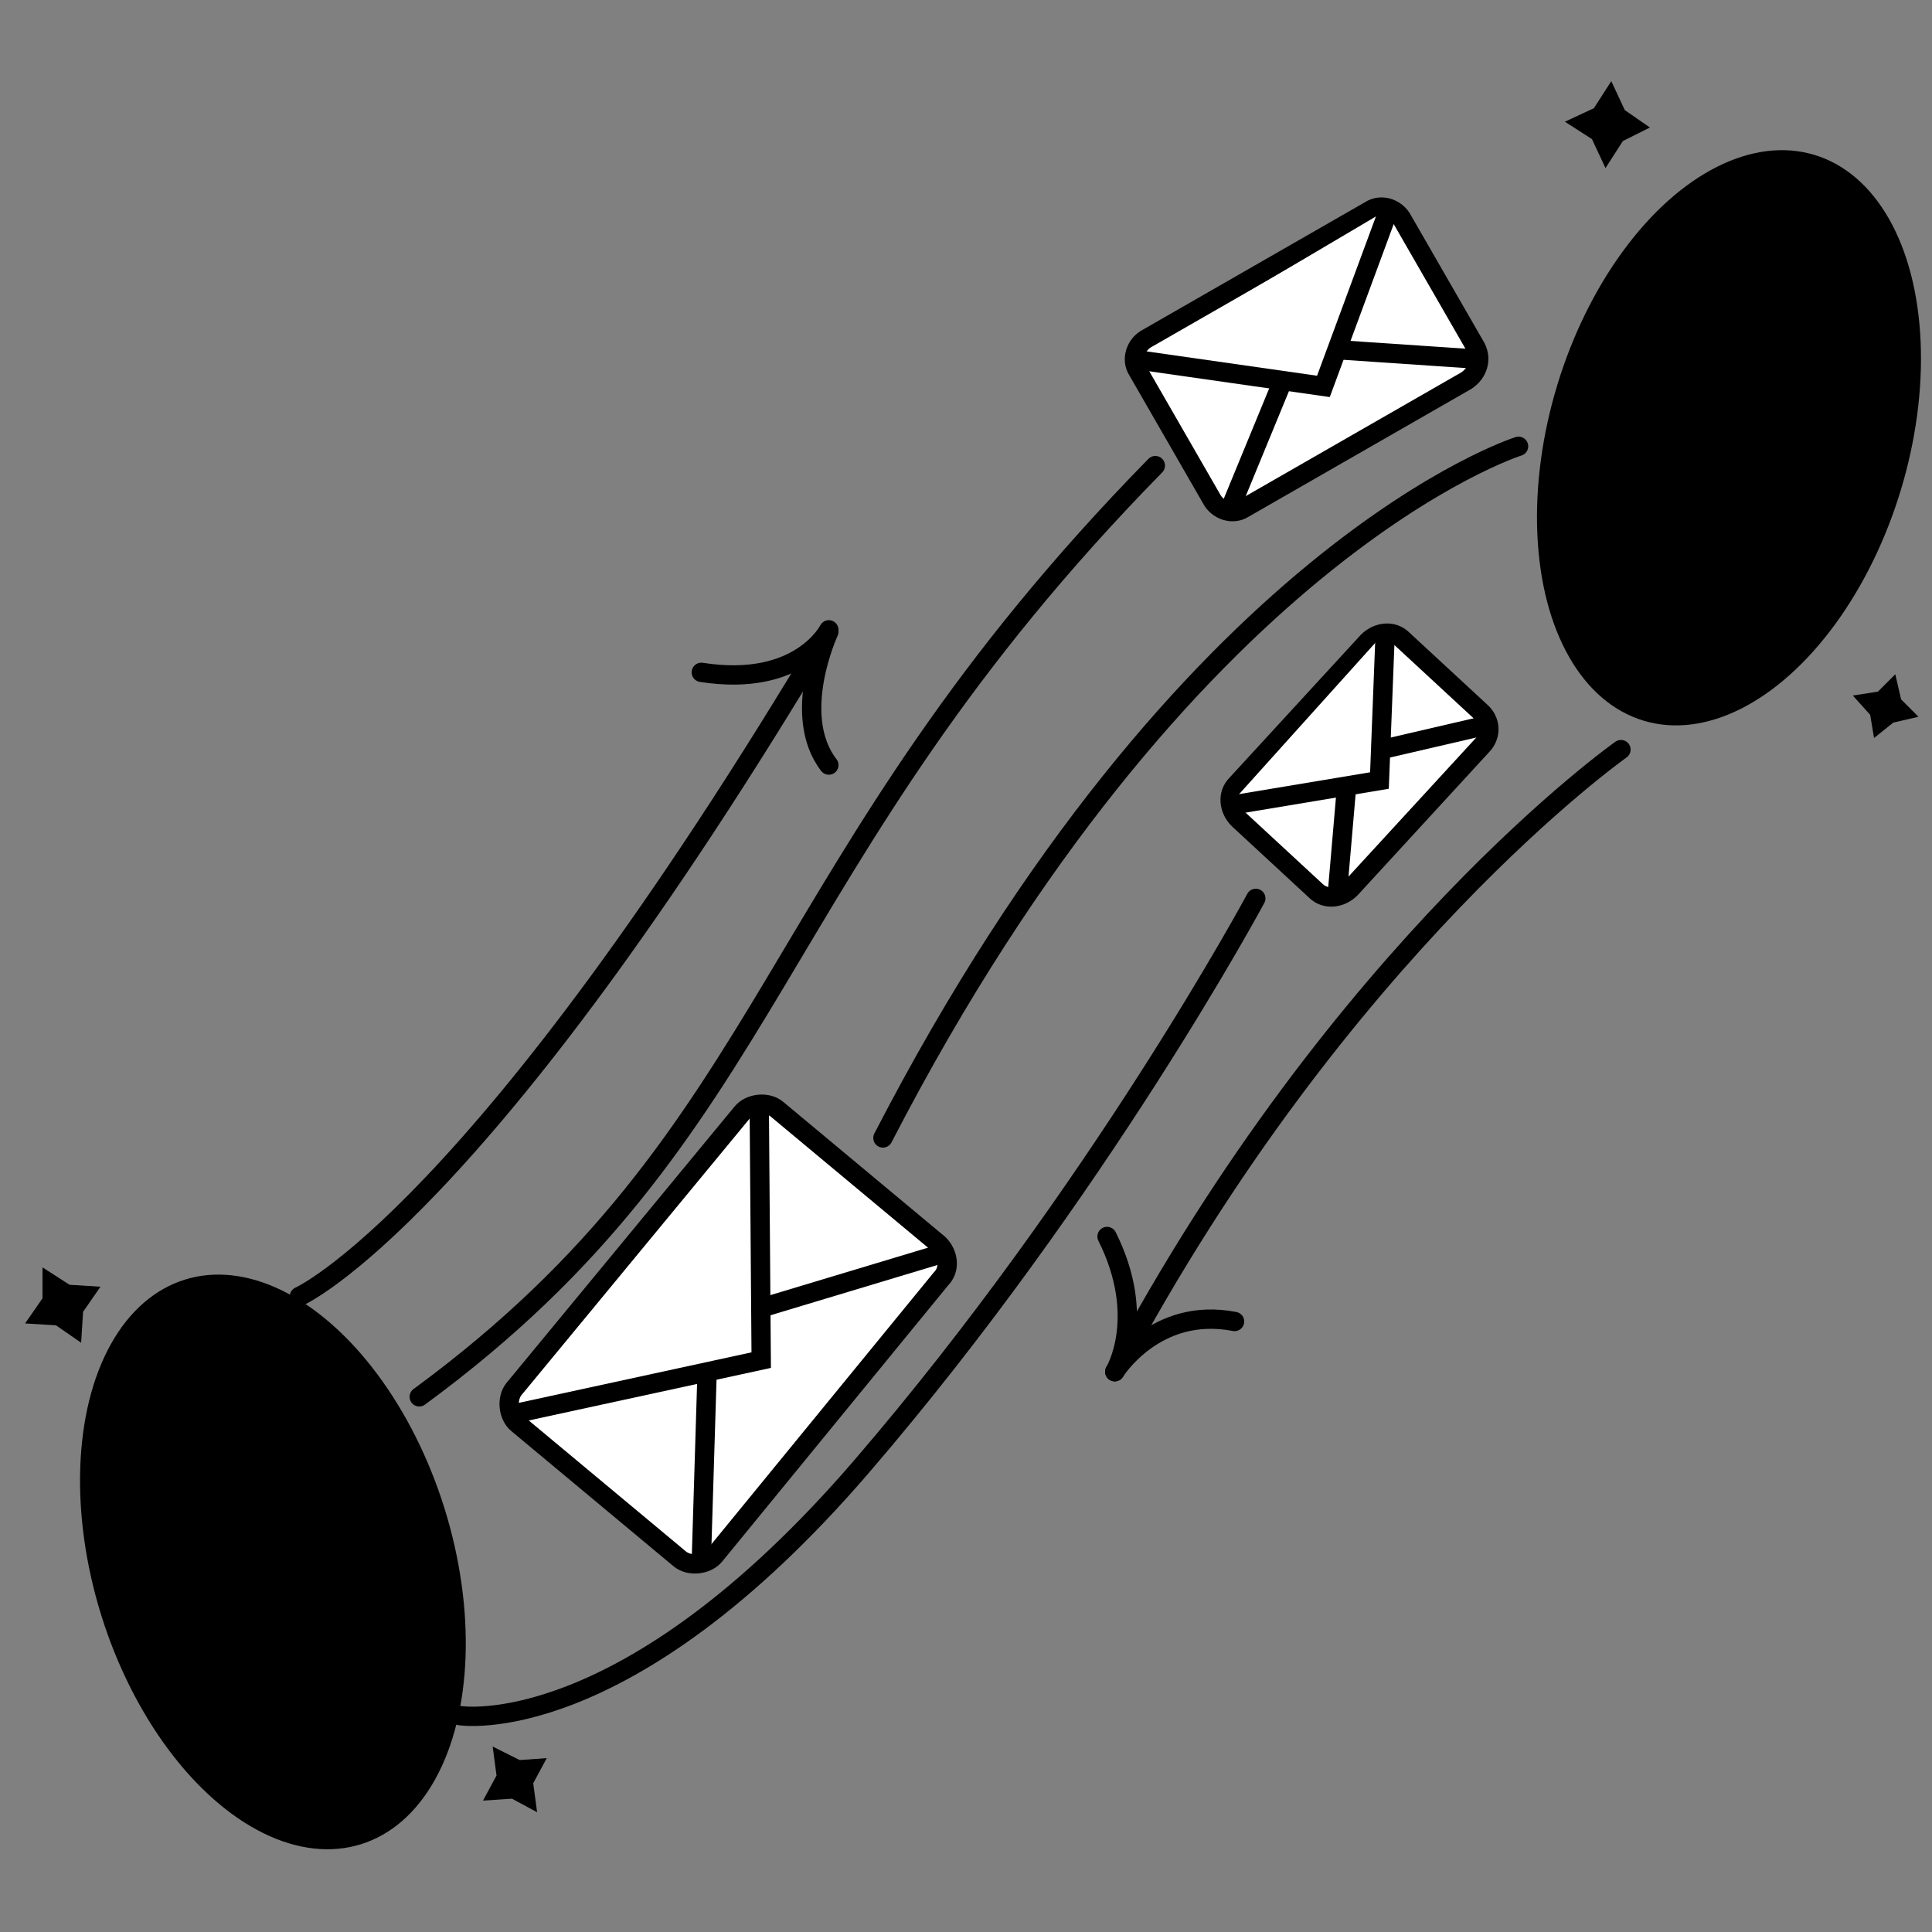 <?xml version="1.0" encoding="utf-8"?>
<!-- Generator: Adobe Illustrator 28.0.0, SVG Export Plug-In . SVG Version: 6.00 Build 0)  -->
<svg version="1.1" id="Layer_1" xmlns="http://www.w3.org/2000/svg" xmlns:xlink="http://www.w3.org/1999/xlink" x="0px" y="0px"
	 viewBox="0 0 100 100" style="enable-background:new 0 0 100 100;" xml:space="preserve">
<rect x="0" y="0" width="100" height="100" fill="#808080" stroke="none"/>
<style type="text/css">
	.st0{fill:#FFFFFF;stroke:#000000;stroke-miterlimit:10;}
	.st1{fill:none;stroke:#000000;stroke-linecap:round;stroke-linejoin:round;stroke-miterlimit:10;}
</style>
<g>
	<path class="st0" d="M75.9,19.7l-11.5,6.6c-0.6,0.4-1.4,0.1-1.7-0.5l-3.8-6.6c-0.4-0.6-0.1-1.4,0.5-1.7l11.5-6.6
		c0.6-0.4,1.4-0.1,1.7,0.5l3.8,6.6C76.7,18.6,76.5,19.3,75.9,19.7z"/>
	<polyline class="st0" points="71.9,10.8 68.5,20 58.7,18.6 	"/>
	<line class="st0" x1="63.6" y1="26.5" x2="66.4" y2="19.7"/>
	<line class="st0" x1="69.2" y1="18.1" x2="76.6" y2="18.6"/>
</g>
<g>
	<path class="st0" d="M76.7,38.6L69.9,46c-0.5,0.5-1.3,0.6-1.8,0.1l-4-3.7c-0.5-0.5-0.6-1.3-0.1-1.8l6.8-7.4
		c0.5-0.5,1.3-0.6,1.8-0.1l4,3.7C77.2,37.3,77.2,38.1,76.7,38.6z"/>
	<polyline class="st0" points="71.7,32.7 71.4,40.4 63.6,41.7 	"/>
	<line class="st0" x1="69.2" y1="46.5" x2="69.7" y2="40.7"/>
	<line class="st0" x1="71.5" y1="38.8" x2="77.1" y2="37.5"/>
</g>
<g>
	<path class="st0" d="M48.7,66.2L37,80.5c-0.4,0.5-1.3,0.6-1.8,0.2l-8.4-7c-0.5-0.4-0.6-1.3-0.2-1.8l11.8-14.3
		c0.4-0.5,1.3-0.6,1.8-0.2l8.4,7C49.1,64.9,49.2,65.7,48.7,66.2z"/>
	<polyline class="st0" points="39.3,57.4 39.4,70.4 26.5,73.2 	"/>
	<line class="st0" x1="36.3" y1="80.8" x2="36.6" y2="71"/>
	<line class="st0" x1="39.4" y1="67.7" x2="48.7" y2="64.9"/>
</g>
<ellipse transform="matrix(0.289 -0.957 0.957 0.289 42.027 101.684)" cx="89.4" cy="22.6" rx="15.3" ry="9.3"/>
<ellipse transform="matrix(0.955 -0.298 0.298 0.955 -23.418 7.883)" cx="14.1" cy="80.8" rx="9.3" ry="15.3"/>
<polygon points="5.2,66.6 4.3,67.9 4.2,69.5 2.9,68.6 1.3,68.5 2.2,67.2 2.2,65.6 3.6,66.5 "/>
<polygon points="27.8,93.8 26.5,93.1 25,93.2 25.7,91.9 25.5,90.4 26.9,91.1 28.3,91 27.6,92.3 "/>
<polygon points="85.4,6.6 84,7.3 83.1,8.7 82.4,7.2 81,6.3 82.5,5.6 83.4,4.2 84.1,5.7 "/>
<polygon points="95.9,36 97.2,35.8 98.1,34.9 98.4,36.2 99.3,37.1 98,37.4 97,38.2 96.8,37 "/>
<path class="st1" d="M78.6,23.1c0,0-17.2,5.4-32.9,35.8"/>
<path class="st1" d="M83.9,38.8c0,0-14.5,10.2-26.2,32.2c0,0,1.7-2.8-0.4-7"/>
<path class="st1" d="M23.8,88.8c0,0,8.5,1.4,20.8-12.9S65,46.5,65,46.5"/>
<path class="st1" d="M59.8,24.1C39.4,44.9,40.5,58.5,21.7,72.3"/>
<path class="st1" d="M15.5,67.1c0,0,9.3-4.1,27.4-34.5c0,0-1.5,3-6.6,2.2"/>
<path class="st1" d="M36.3,34.9"/>
<path class="st1" d="M42.9,32.7c0,0-2,4.3,0,6.9"/>
<path class="st1" d="M57.7,71c0,0,2.1-3.4,6.2-2.6"/>
</svg>
